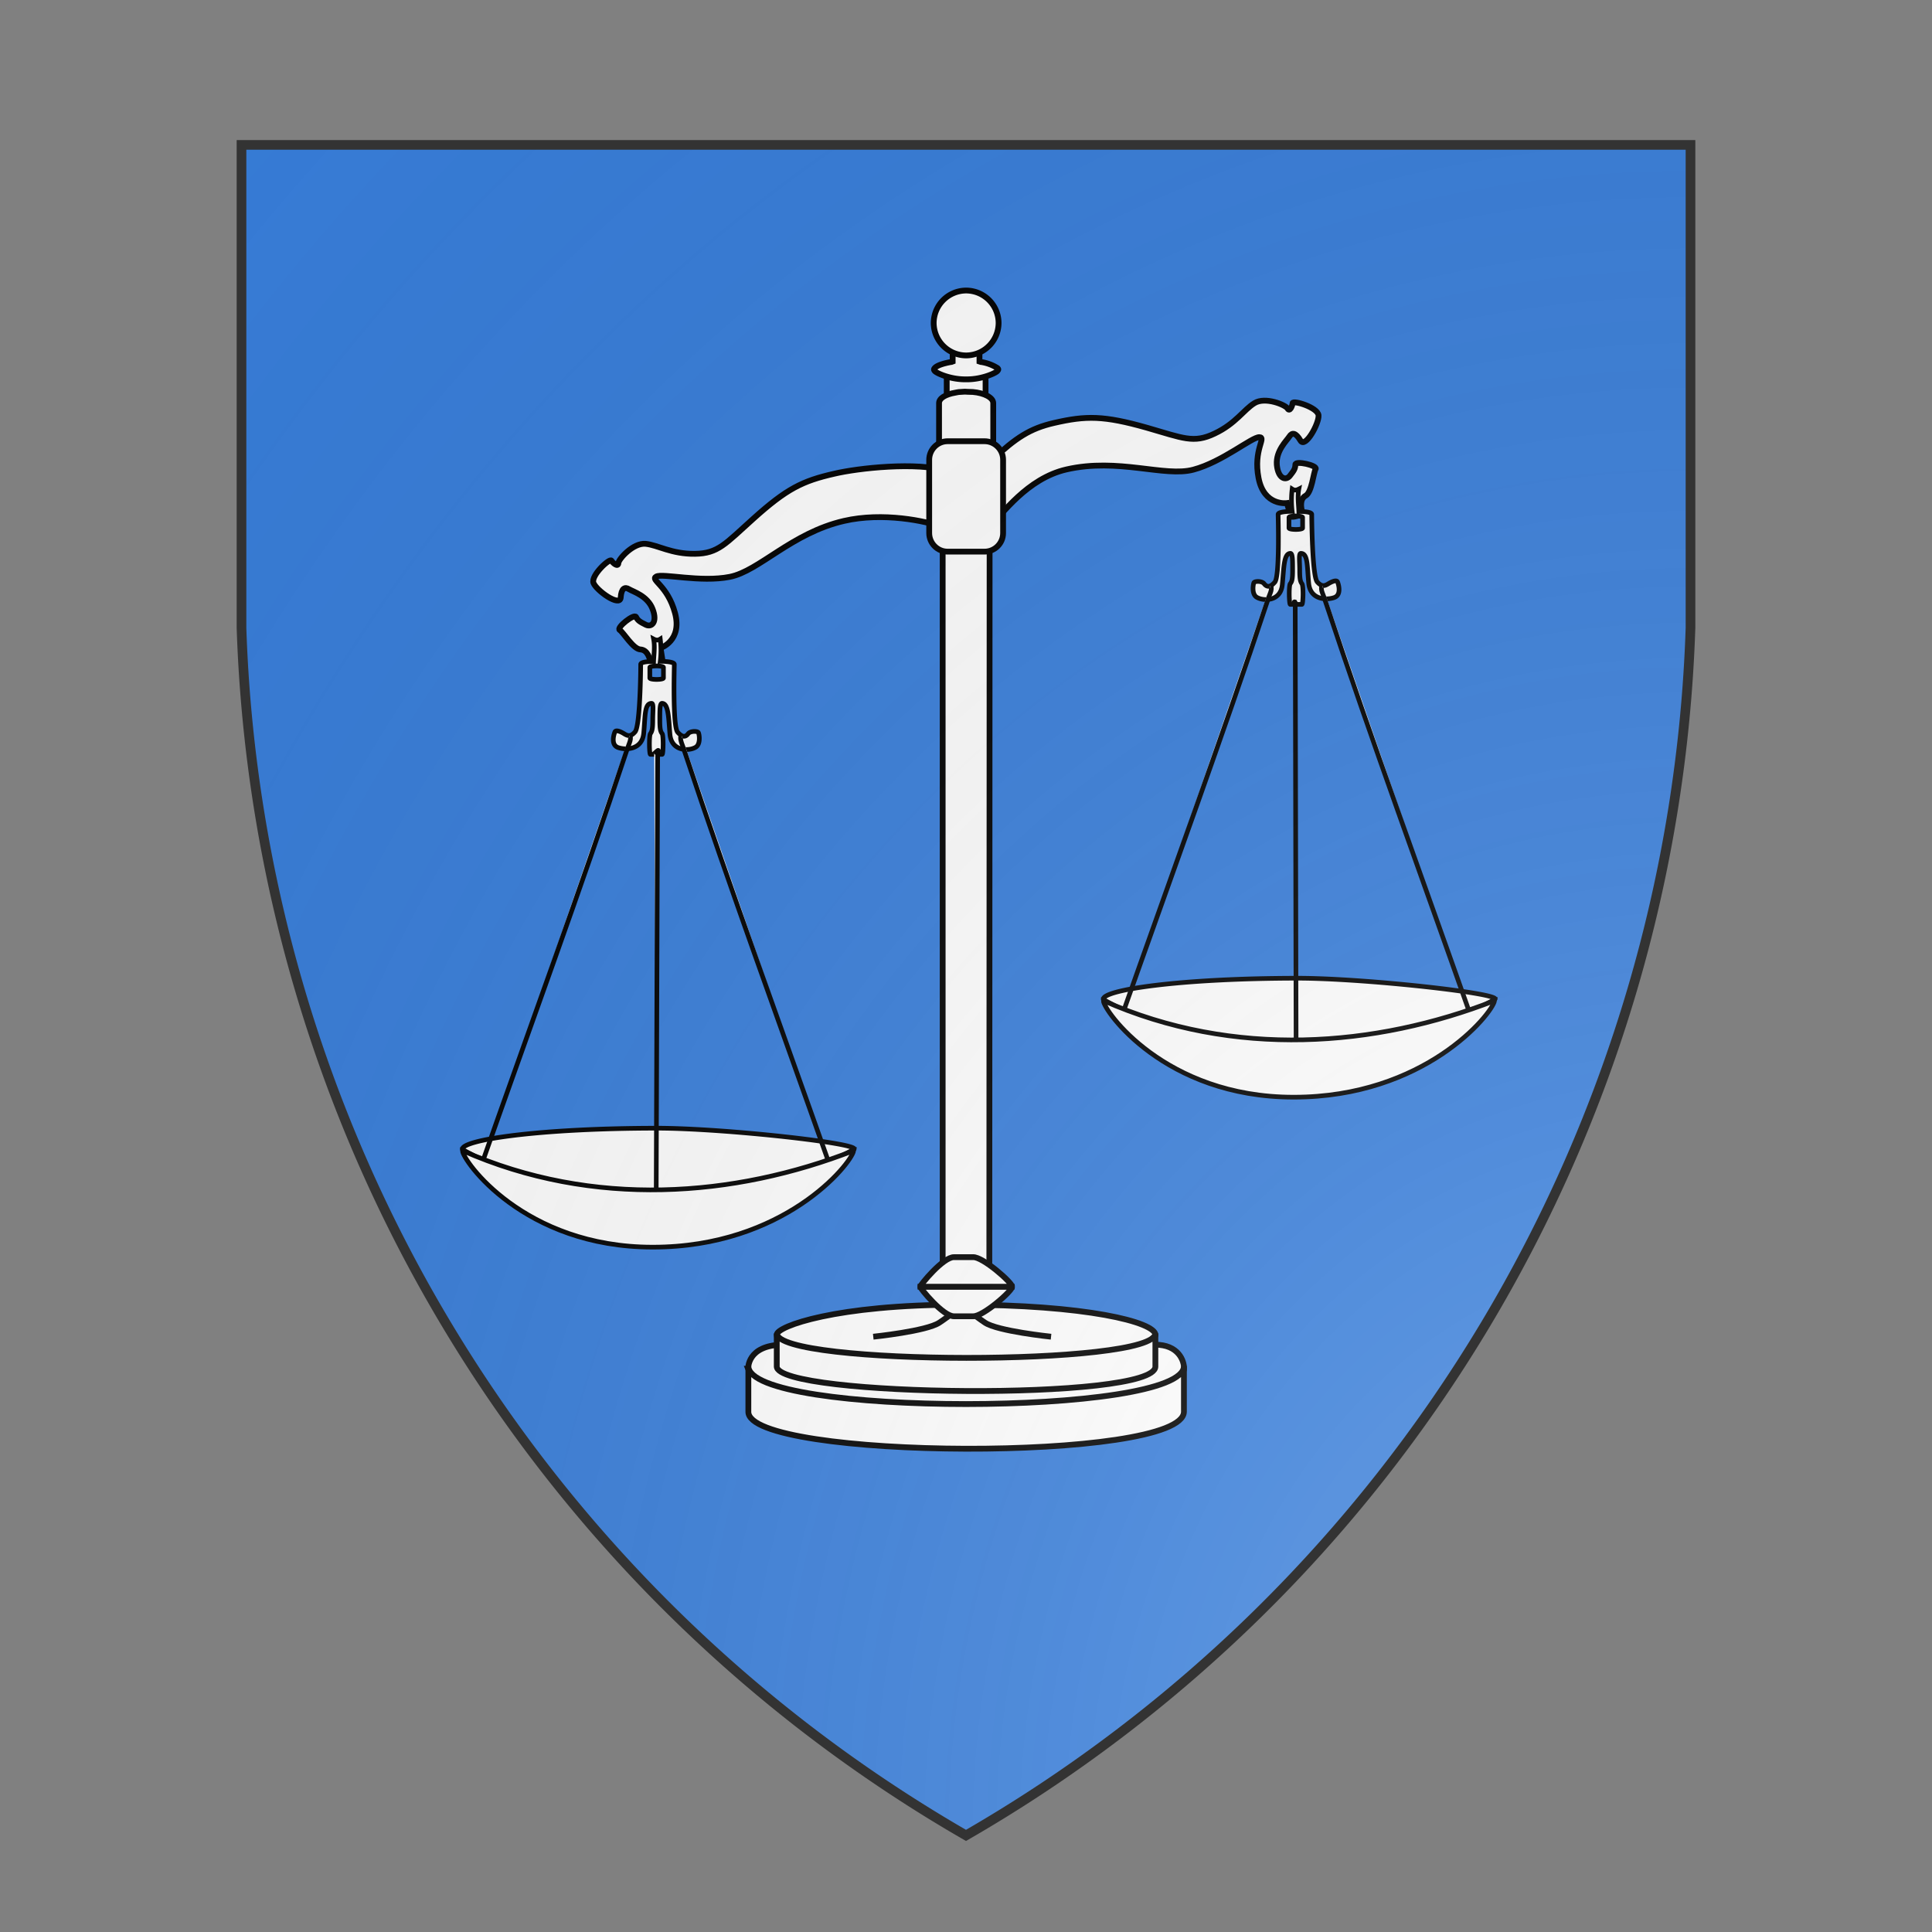 <svg id="coaworld_burg_297_burg_297_s-1" width="500" height="500" viewBox="0 10 200 200" xmlns="http://www.w3.org/2000/svg" xmlns:x="http://www.w3.org/1999/xlink"><rect x="0" y="10" width="200" height="200" fill="#808080" stroke="none"/><defs><clipPath id="heater_coaworld_burg_297_burg_297_s-1"><path d="m25,25 h150 v50 a150,150,0,0,1,-75,125 a150,150,0,0,1,-75,-125 z"/></clipPath><g id="scaleImbalanced_coaworld_burg_297_burg_297_s-1" stroke-width=".4"><path d="M98.72 72.5c-2.12-.64-6.15-.2-7.8.19-2.21.5-3.3 1.04-5.6 3.11-1.93 1.73-2.42 2.4-4.03 2.42-1.62.02-2.54-.6-3.4-.69-.86-.08-1.87 1.06-1.88 1.33-.02.3-.37.01-.48-.17-.11-.19-1.43 1.02-1.24 1.54.2.52 1.83 1.69 1.88 1.01.04-.64.29-.76.57-.58.3.18 1.28.46 1.63 1.37.35.9-.06 1.28-.46 1.09-.4-.2-.56-.29-.68-.54-.13-.25-1.38.74-1.13.9.25.15.93 1.32 1.43 1.34.5.03.65.63.7.9.07.27.86.02.84-.04l-.15-.96s1.51-.49 1-2.41c-.52-1.93-1.73-2.28-1.3-2.52.44-.24 3.06.42 5.08.02 2.02-.4 4.27-3.03 7.88-3.86 2.68-.62 5.67 0 6.8.43h3.25c.84-.88 2.6-3.36 5.29-3.98 3.6-.83 6.79.55 8.78.01 1.99-.53 4.05-2.27 4.55-2.24.5.02-.44.87-.06 2.82.38 1.96 1.96 1.73 1.96 1.73l.27.93c.02.07.84-.06.78-.32-.07-.27-.2-.88.24-1.12.43-.24.54-1.6.69-1.84.15-.25-1.4-.6-1.4-.31 0 .28-.11.44-.38.78-.28.35-.81.2-.9-.77-.07-.97.68-1.65.87-1.95.18-.28.43-.28.76.28.33.58 1.3-1.19 1.25-1.74-.06-.55-1.77-1.06-1.79-.84-.02.21-.2.63-.35.37-.13-.24-1.53-.83-2.28-.37-.74.45-1.29 1.41-2.75 2.1-1.46.7-2.19.31-4.67-.4-2.99-.85-4.21-.84-6.42-.33-1.65.38-2.63 1.02-4.24 2.53z"/><g class="secondary" stroke-width=".32"><g><path d="M65.25 119.33c8.29 4.65 18.79 4.39 27 0 .68-.4-8.97-1.47-13.54-1.47-8.17 0-13.6.81-13.46 1.47zM78.9 84.1a6.3 6.3 0 0 1 0 1.54s.97-.01.97.21c0 .23-.12 4.28.23 4.68.35.4.57.32.73.1.17-.2.65-.18.7-.07.06.1.17.77-.17 1-.48.3-1.68.3-1.79-.87-.1-1.16-.1-2.15-.55-2.15-.16 0-.15.55-.15 1.17 0 .62.05.78.16.92.1.13.08 1.43 0 1.43h-.81c-.08 0-.1-1.3 0-1.43.1-.14.16-.3.16-.92 0-.62.08-1.17-.08-1.17-.5 0-.43.89-.54 2.05-.1 1.16-1.23 1.19-1.77 1-.54-.19-.27-.97-.22-1.08.07-.16.39-.02.59.1.23.14.46.3.8-.1.36-.41.39-4.43.39-4.66 0-.22.89-.2.89-.2.02-.52.1-1.04 0-1.55.23.12.35.07.46 0zm-.25 1.86c-.26 0-.47.04-.47.1v.73c0 .06.2.1.47.1.26 0 .47-.04.47-.1v-.73c0-.06-.21-.1-.47-.1z"/><path d="M78.48 92.01c.5-.47.21-.13.24.3l-.1 30.18m-1.83-31.72c.06.02.08.18.03.36s-.14.38-.24.68c-3.21 9.67-6.73 19.23-10.11 28.84m13.9-29.88c-.08.02-.09.18-.04.36.04.18.14.38.23.68 3.22 9.67 6.73 19.23 10.12 28.84"/><path d="M65.25 119.41c9.05 4 18.79 3.2 27 0-.18.93-4.82 6.66-13.87 6.66-8.92 0-13.13-6.01-13.13-6.66z"/></g><g><path d="M122.51 73.75a6.3 6.3 0 0 0 0 1.54s-.97-.01-.97.21c0 .23.12 4.28-.23 4.68-.35.4-.57.32-.74.1-.16-.2-.64-.18-.7-.07-.05.1-.17.77.18 1 .48.3 1.68.3 1.78-.87.11-1.16.1-2.15.56-2.15.16 0 .15.55.15 1.17 0 .62-.05.78-.16.92-.11.13-.08 1.43 0 1.43h.8c.09 0 .12-1.3 0-1.43-.1-.14-.15-.3-.15-.92 0-.62-.08-1.17.08-1.17.49 0 .43.89.54 2.05.1 1.16 1.22 1.19 1.76 1 .54-.19.28-.97.23-1.08-.07-.16-.39-.02-.59.1-.23.14-.46.3-.81-.1-.35-.41-.38-4.43-.38-4.66 0-.22-.89-.2-.89-.2-.02-.52-.1-1.04 0-1.55-.23.12-.35.07-.46 0zm.25 1.86c.26 0 .47.04.47.1v.73c0 .06-.21.1-.47.1s-.47-.04-.47-.1v-.73c0-.06.21-.1.47-.1zm-13.28 33.37c8.29 4.65 18.78 4.39 27 0 .68-.4-8.98-1.47-13.55-1.47-8.16 0-13.6.81-13.45 1.47z"/><path d="M122.87 81.52c-.43.26-.13-.23-.15.19l.06 30.43m-1.77-31.72c.07.02.08.18.04.36-.05.18-.15.38-.24.68-3.22 9.67-6.73 19.23-10.12 28.84m13.9-29.88c-.07.02-.08.18-.04.36.05.18.15.38.24.68 3.21 9.67 6.73 19.23 10.11 28.84"/><path d="M109.48 109.06c9.04 4 18.78 3.2 27 0-.18.93-4.83 6.66-13.87 6.66-8.92 0-13.13-6.01-13.13-6.66z"/></g></g><g><path d="M84.97 134.46s-.1-1.62 2.38-1.66c2.47-.03 24.08 0 25.7 0 1.61 0 2.01 1.1 2 1.67-.04 1.38-11.15 4.25-11.16 4.19l-14.73-1.18c-1.4-1-3.38-.99-4.2-3.02z"/><path d="M84.98 134.27v3.15c-.1 3.33 30.07 3.5 30.06 0v-3.15c.03 3.5-30.12 3.51-30.06 0z"/><path d="M86.94 132.1c.04-.57 4.07-2.06 12.66-2.06 8.63 0 13.48 1.19 13.48 2.1 0 .23-2.66 2.04-2.66 2.04l-11.1 1.07-12.21-1.99z"/><path d="M86.94 132.02v2.29c.05 2.1 26.14 2.4 26.13 0v-2.29c0 2.27-26.1 2.24-26.13 0z"/><path d="M105.87 132.25s-3.68-.38-4.56-.97c-.87-.58-.68-.63-1.57-.63-.9 0-.7.05-1.58.63-.88.59-4.56.97-4.56.97"/><path d="M96.84 128.8h6.34c.05.26-2.02 2.08-2.7 2.04h-1.3c-.76.02-2.35-1.94-2.34-2.04zm1.83-61.44v-1.39c.96-.42 1.71-.93 2.68 0v1.26z"/><path d="m99.92 67.03-.32.02c-.12 0-.23.03-.34.05-.66.11-1.12.38-1.12.72v6.12c0 .33.46.6 1.12.72l.34.05.32.01h.13l.4-.01c.82-.07 1.43-.39 1.43-.77v-6.12c0-.38-.61-.7-1.42-.77h-.04l-.32-.01zm-1.53 60.65V77.1l3.24-.02-.02 50.93-3.22-.34z"/><path d="M96.84 128.8h6.34c.05-.25-2.02-2.08-2.7-2.04h-1.3c-.76-.02-2.35 1.94-2.34 2.04zm1.47-51.77h3.32s-.54-.91-1.67-.91-1.65.87-1.65.91zm0-1.8h3.4s-.62-.97-1.75-.97-1.65.93-1.65.97z"/><path d="M98.3 73.38h3.4s-.6.92-1.74.92a1.87 1.87 0 0 1-1.65-.92zm.78-9.46v1.03l-.08.03h-.02c-.4.07-.96.21-1.14.42-.07.08-.06.13 0 .2.1.14 1.04.58 2.1.58h.13c1.05 0 1.99-.44 2.1-.58.09-.11.06-.13 0-.2a2.99 2.99 0 0 0-1.14-.42h-.01l-.09-.03v-1.03z"/><path d="M102.25 62.3a2.25 2.25 0 0 1-2.24 2.23 2.25 2.25 0 0 1-2.24-2.24 2.25 2.25 0 0 1 2.24-2.24 2.25 2.25 0 0 1 2.24 2.24z"/><path d="M102.56 71.73c0-.7-.57-1.28-1.28-1.28h-2.55c-.7 0-1.27.58-1.27 1.28v5.06c0 .7.57 1.28 1.27 1.28h2.55c.7 0 1.28-.57 1.28-1.28z"/></g></g><radialGradient id="backlight" cx="100%" cy="100%" r="150%"><stop stop-color="#fff" stop-opacity=".3" offset="0"/><stop stop-color="#fff" stop-opacity=".15" offset=".25"/><stop stop-color="#000" stop-opacity="0" offset="1"/></radialGradient></defs><g clip-path="url(#heater_coaworld_burg_297_burg_297_s-1)"><rect x="0" y="0" width="200" height="200" fill="#377cd7"/><g fill="#fafafa" stroke="#000"><style>
      g.secondary,path.secondary {fill: #fafafa;}
      g.tertiary,path.tertiary {fill: #fafafa;}
    </style><use x:href="#scaleImbalanced_coaworld_burg_297_burg_297_s-1" transform="translate(-50 -50) scale(1.5)"/></g></g><path d="m25,25 h150 v50 a150,150,0,0,1,-75,125 a150,150,0,0,1,-75,-125 z" fill="url(#backlight)" stroke="#333"/></svg>
